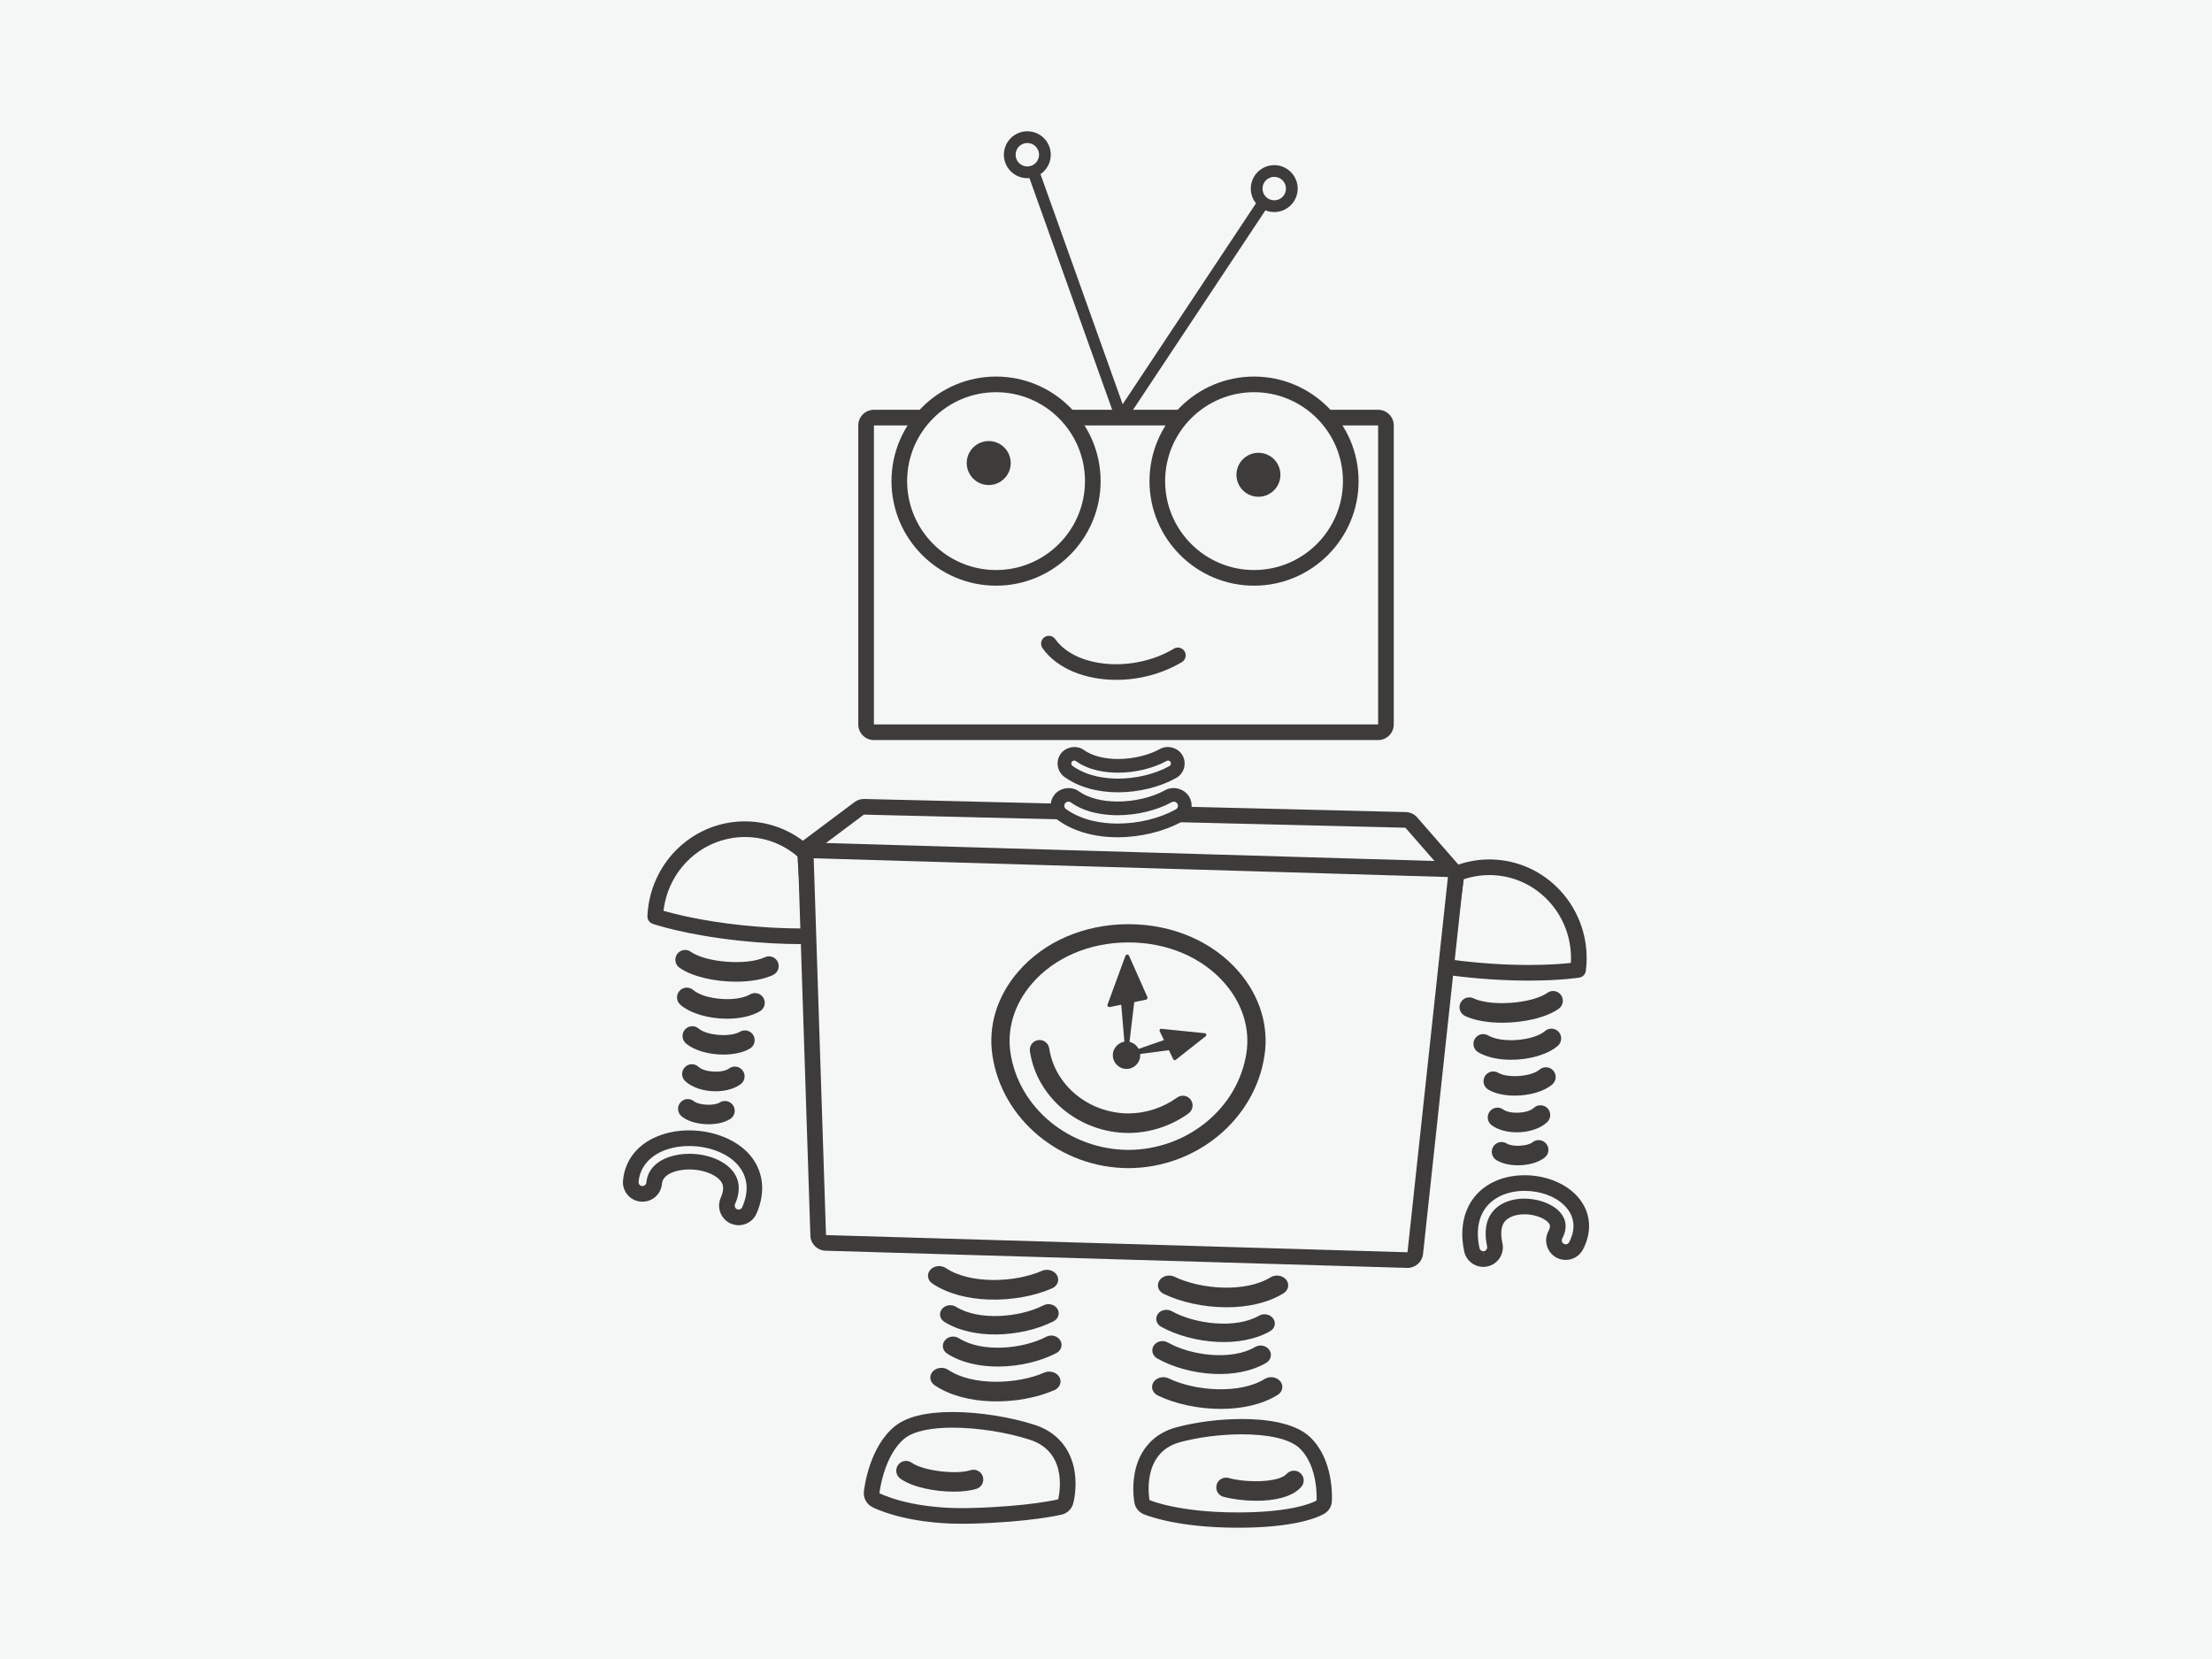 <?xml version="1.0" encoding="utf-8"?>
<!-- Generator: Adobe Illustrator 16.0.0, SVG Export Plug-In . SVG Version: 6.00 Build 0)  -->
<!DOCTYPE svg PUBLIC "-//W3C//DTD SVG 1.1//EN" "http://www.w3.org/Graphics/SVG/1.1/DTD/svg11.dtd">
<svg version="1.1" id="Layer_1" xmlns="http://www.w3.org/2000/svg" xmlns:xlink="http://www.w3.org/1999/xlink" x="0px" y="0px"
	 width="800px" height="600px" viewBox="0 0 800 600" enable-background="new 0 0 800 600" xml:space="preserve">
<rect fill="#F5F6F6" width="800" height="600"/>
<g>
	<g>
		<g>
			<path fill="#F5F6F6" d="M570.729,350.771c0.083-0.665,0.154-1.331,0.199-2.008c1.217-18.156-12.276-33.841-30.139-35.038
				c-17.86-1.195-33.323,12.554-34.538,30.707c-0.046,0.679-0.063,1.35-0.068,2.018c0,0,13.004,3.566,32.948,4.899
				C559.076,352.686,570.729,350.771,570.729,350.771z"/>
			<path fill="#3E3B3B" d="M552.885,354.649c-0.002,0-0.002,0-0.004,0c-4.496,0-9.186-0.159-13.938-0.479
				c-19.998-1.335-32.965-4.848-33.508-4.993c-1.237-0.343-2.091-1.471-2.079-2.752c0.006-0.724,0.025-1.454,0.076-2.189
				c1.308-19.52,18.051-34.628,37.546-33.332c19.39,1.3,34.089,18.366,32.771,38.048c-0.048,0.73-0.125,1.45-0.217,2.172
				c-0.154,1.24-1.109,2.232-2.346,2.438C570.917,353.606,564.423,354.649,552.885,354.649z M509.1,344.253
				c4.449,1.036,15.445,3.287,30.221,4.273c4.629,0.312,9.19,0.47,13.561,0.47c7.299,0,12.526-0.44,15.246-0.742
				c0.928-16.438-11.355-30.625-27.526-31.708C524.34,315.47,510.38,327.988,509.1,344.253z"/>
		</g>
		<g>
			<path fill="#F5F6F6" d="M531.384,364.251c7.288,3.457,23.519,2.482,30.312-2.31"/>
			<path fill="#3E3B3B" d="M543.294,369.884c-5.073,0-9.933-0.786-13.424-2.44c-1.764-0.837-2.516-2.942-1.679-4.706
				c0.836-1.762,2.943-2.519,4.708-1.68c6.417,3.041,21.171,1.938,26.758-2.003c1.597-1.128,3.801-0.742,4.927,0.851
				c1.125,1.594,0.744,3.8-0.853,4.926C559.104,368.096,550.959,369.884,543.294,369.884z"/>
		</g>
		<g>
			<path fill="#F5F6F6" d="M536.427,377.53c5.976,3.537,19.185,2.741,24.667-1.971"/>
			<path fill="#3E3B3B" d="M546.543,383.275c-4.482,0-8.82-0.873-11.917-2.704c-1.68-0.993-2.235-3.16-1.241-4.84
				c0.994-1.684,3.166-2.237,4.842-1.242c4.864,2.875,16.395,1.975,20.564-1.61c1.476-1.271,3.707-1.109,4.982,0.378
				c1.272,1.48,1.104,3.711-0.377,4.982C559.592,381.51,552.918,383.275,546.543,383.275z"/>
		</g>
		<g>
			<path fill="#F5F6F6" d="M540.071,391.035c4.608,2.728,14.801,2.118,19.027-1.518"/>
			<path fill="#3E3B3B" d="M547.847,396.25c-3.604,0-7.087-0.699-9.576-2.174c-1.679-0.99-2.234-3.16-1.241-4.84
				c0.996-1.686,3.165-2.236,4.843-1.24c3.454,2.042,11.966,1.382,14.922-1.158c1.477-1.275,3.71-1.105,4.982,0.373
				c1.273,1.48,1.106,3.711-0.374,4.986C558.342,394.831,552.976,396.25,547.847,396.25z"/>
		</g>
		<g>
			<path fill="#F5F6F6" d="M541.598,404.124c3.703,2.694,12.019,2.426,15.53-0.854"/>
			<path fill="#3E3B3B" d="M548.57,409.517c-3.378,0-6.703-0.828-9.051-2.534c-1.579-1.148-1.928-3.361-0.779-4.938
				c1.147-1.577,3.357-1.93,4.938-0.777c2.463,1.792,8.86,1.456,11.039-0.58c1.424-1.335,3.662-1.256,4.994,0.172
				c1.332,1.427,1.256,3.66-0.173,4.993C556.959,408.264,552.726,409.517,548.57,409.517z"/>
		</g>
		<g>
			<path fill="#F5F6F6" d="M543.059,416.562c3.19,2.008,10.369,1.778,13.415-0.695"/>
			<path fill="#3E3B3B" d="M548.983,421.443c-2.92,0-5.783-0.615-7.807-1.891c-1.651-1.038-2.149-3.22-1.11-4.873
				c1.039-1.65,3.218-2.152,4.875-1.106c2.029,1.273,7.507,1.009,9.306-0.449c1.513-1.234,3.74-0.999,4.971,0.515
				c1.23,1.516,0.999,3.742-0.517,4.973C556.409,420.471,552.651,421.443,548.983,421.443z"/>
		</g>
		<g>
			<g>
				<path fill="#F5F6F6" d="M536.459,451.117c-6.104-28.497,39.624-21.283,29.79-2.522"/>
				<path fill="#3E3B3B" d="M533.695,451.709c-1.934-9.028,0.793-16.322,7.484-20.005c7.73-4.257,19.41-2.808,25.507,3.166
					c4.177,4.093,4.931,9.572,2.067,15.039l-5.009-2.629c1.694-3.234,1.354-6.05-1.016-8.373
					c-4.314-4.226-13.283-5.296-18.822-2.251c-4.478,2.469-6.098,7.263-4.683,13.868L533.695,451.709z"/>
			</g>
			<g>
				<path fill="#F5F6F6" d="M536.311,455.354c-1.898-0.066-3.584-1.407-4.001-3.353c-2.073-9.679,0.913-17.528,8.188-21.535
					c8.229-4.534,20.674-2.978,27.178,3.397c4.654,4.559,5.502,10.648,2.329,16.702c-1.086,2.073-3.65,2.872-5.724,1.788
					c-2.076-1.091-2.877-3.65-1.788-5.729c1.411-2.688,1.17-4.821-0.753-6.701c-3.465-3.4-11.713-5.02-17.151-2.026
					c-3.933,2.164-5.272,6.31-3.982,12.33c0.49,2.291-0.971,4.546-3.261,5.036C536.998,455.337,536.651,455.365,536.311,455.354z"/>
				<path fill="#3E3B3B" d="M536.454,458.185c-0.029,0-0.205-0.004-0.234-0.004c-3.256-0.116-5.994-2.413-6.674-5.59
					c-2.318-10.82,1.267-20.02,9.589-24.603c3.505-1.93,7.739-2.953,12.25-2.953c7.092,0,13.921,2.547,18.271,6.809
					c5.523,5.415,6.592,12.904,2.854,20.036c-1.225,2.333-3.625,3.785-6.265,3.785c-1.136,0-2.268-0.279-3.276-0.806
					c-3.452-1.813-4.788-6.097-2.979-9.546c1.014-1.932,0.545-2.614-0.228-3.371c-1.676-1.643-5.154-2.791-8.457-2.791
					c-2.051,0-3.901,0.421-5.353,1.223c-1.753,0.964-3.927,2.973-2.581,9.26c0.395,1.846,0.048,3.736-0.979,5.321
					c-1.027,1.585-2.608,2.677-4.454,3.072C537.455,458.132,536.954,458.185,536.454,458.185z M551.385,430.693
					c-3.559,0-6.852,0.774-9.522,2.247c-6.196,3.414-8.607,9.972-6.787,18.468c0.136,0.638,0.684,1.097,1.333,1.121l0.046,2.828
					v-2.828c0.104,0,0.203-0.01,0.3-0.028c0.499-0.108,0.772-0.433,0.892-0.617s0.303-0.568,0.196-1.064
					c-1.969-9.194,1.841-13.449,5.383-15.401c2.285-1.255,5.079-1.92,8.08-1.92c4.812,0,9.686,1.729,12.416,4.405
					c1.971,1.927,3.795,5.236,1.277,10.035c-0.362,0.688-0.095,1.548,0.597,1.911c0.575,0.297,1.454,0.269,1.906-0.599
					c2.591-4.942,1.951-9.689-1.804-13.368C562.38,432.633,557.029,430.693,551.385,430.693z"/>
			</g>
		</g>
	</g>
	<g>
		<path fill="#F5F6F6" d="M236.974,331.436c0.03-0.671,0.075-1.339,0.144-2.012c1.915-18.097,17.897-31.24,35.696-29.358
			c17.805,1.884,30.682,18.076,28.767,36.171c-0.07,0.675-0.167,1.34-0.277,2c0,0-13.423,1.285-33.301-0.816
			C248.125,335.317,236.974,331.436,236.974,331.436z"/>
		<path fill="#3E3B3B" d="M290.265,341.454c-7.309,0-14.9-0.41-22.56-1.222c-19.974-2.112-31.193-5.965-31.662-6.127
			c-1.18-0.412-1.951-1.551-1.894-2.797c0.033-0.727,0.082-1.448,0.155-2.174c1.937-18.289,17.034-32.076,35.117-32.076
			c1.225,0,2.466,0.065,3.69,0.196c19.324,2.045,33.356,19.664,31.281,39.28c-0.075,0.726-0.18,1.451-0.301,2.169
			c-0.212,1.262-1.244,2.224-2.518,2.347C301.402,341.066,297.29,341.454,290.265,341.454z M239.966,329.401
			c4.035,1.166,13.862,3.677,28.334,5.21c7.462,0.788,14.853,1.186,21.965,1.186c3.779,0,6.699-0.117,8.54-0.222
			c1.536-16.372-10.187-30.994-26.289-32.698C256.186,301.182,241.856,313.13,239.966,329.401z"/>
	</g>
	<g>
		<path fill="#F5F6F6" d="M278.094,349.408c-7.29,3.458-23.518,2.481-30.311-2.307"/>
		<path fill="#3E3B3B" d="M266.187,355.039c-7.665,0-15.81-1.786-20.439-5.05c-1.597-1.126-1.978-3.331-0.852-4.926
			c1.122-1.598,3.332-1.979,4.923-0.852c5.591,3.941,20.348,5.045,26.76,2.004c1.764-0.837,3.874-0.086,4.708,1.68
			c0.836,1.763,0.084,3.869-1.678,4.706C276.119,354.256,271.258,355.039,266.187,355.039z"/>
	</g>
	<g>
		<path fill="#F5F6F6" d="M273.049,362.688c-5.976,3.533-19.185,2.742-24.665-1.97"/>
		<path fill="#3E3B3B" d="M262.933,368.434c-6.377,0-13.047-1.766-16.853-5.036c-1.48-1.273-1.648-3.502-0.375-4.982
			c1.275-1.483,3.501-1.649,4.984-0.378c4.164,3.58,15.692,4.484,20.562,1.607c1.678-0.986,3.847-0.438,4.841,1.245
			c0.994,1.68,0.438,3.847-1.244,4.842C271.752,367.561,267.415,368.434,262.933,368.434z"/>
	</g>
	<g>
		<path fill="#F5F6F6" d="M269.407,376.191c-4.611,2.729-14.8,2.118-19.03-1.516"/>
		<path fill="#3E3B3B" d="M261.631,381.403c-5.129,0-10.494-1.415-13.557-4.048c-1.48-1.271-1.649-3.504-0.376-4.982
			c1.271-1.479,3.506-1.653,4.983-0.378c2.96,2.541,11.47,3.197,14.926,1.155c1.675-0.995,3.847-0.438,4.842,1.24
			c0.994,1.68,0.438,3.849-1.241,4.842C268.72,380.706,265.233,381.403,261.631,381.403z"/>
	</g>
	<g>
		<path fill="#F5F6F6" d="M265.76,389.277c-3.705,2.695-12.018,2.426-15.529-0.853"/>
		<path fill="#3E3B3B" d="M258.788,394.673c-4.156,0-8.388-1.253-10.969-3.664c-1.427-1.333-1.503-3.566-0.171-4.995
			c1.333-1.424,3.569-1.508,4.994-0.173c2.18,2.036,8.58,2.368,11.039,0.58c1.58-1.15,3.788-0.802,4.938,0.779
			c1.147,1.579,0.798,3.788-0.78,4.936C265.49,393.845,262.164,394.673,258.788,394.673z"/>
	</g>
	<g>
		<path fill="#F5F6F6" d="M262.179,401.721c-3.19,2.003-10.372,1.773-13.415-0.695"/>
		<path fill="#3E3B3B" d="M256.255,406.599c-3.669,0-7.426-0.97-9.717-2.829c-1.516-1.23-1.747-3.458-0.517-4.969
			c1.229-1.518,3.455-1.749,4.971-0.519c1.796,1.46,7.281,1.727,9.307,0.444c1.654-1.033,3.835-0.539,4.874,1.113
			c1.038,1.653,0.54,3.835-1.112,4.875C262.037,405.983,259.173,406.599,256.255,406.599z"/>
	</g>
	<g>
		<g>
			<path fill="#F5F6F6" d="M301.479,422.922c-1.456-0.046-2.639-1.184-2.739-2.634l-7.572-111.672
				c-0.063-0.955,0.358-1.88,1.125-2.452l18.437-13.809c0.491-0.366,1.087-0.565,1.696-0.565c0.022,0,195.93,4.737,195.93,4.737
				c0.792,0.019,1.541,0.369,2.062,0.967l15.504,17.754c0.531,0.613,0.775,1.425,0.671,2.229l-14.349,109.136
				c-0.186,1.409-1.389,2.461-2.802,2.461C509.414,429.073,301.479,422.922,301.479,422.922z"/>
		</g>
		<g>
			<path fill="#3E3B3B" d="M312.426,294.617l195.862,4.737l15.503,17.759l-14.349,109.135l-207.881-6.153l-7.572-111.67
				L312.426,294.617 M312.426,288.962c-1.222,0-2.411,0.394-3.39,1.129L290.6,303.898c-1.536,1.152-2.384,2.998-2.253,4.909
				l7.575,111.67c0.196,2.903,2.563,5.182,5.473,5.27l207.881,6.147c0.056,0.006,0.111,0.006,0.167,0.006
				c2.829,0,5.231-2.098,5.604-4.919l14.352-109.133c0.211-1.612-0.28-3.234-1.347-4.456l-15.502-17.758
				c-1.042-1.195-2.539-1.896-4.124-1.936l-195.863-4.737C312.518,288.962,312.47,288.962,312.426,288.962L312.426,288.962z"/>
		</g>
	</g>
	<g>
		<g>
			<path fill="#F5F6F6" d="M298.654,449.507c-1.491-0.043-2.694-1.238-2.741-2.733l-4.457-136.278
				c-0.025-0.779,0.275-1.538,0.824-2.088c0.532-0.533,1.252-0.83,2.003-0.83c0.028,0,229.464,6.785,229.464,6.785
				c0.786,0.022,1.529,0.377,2.047,0.97c0.519,0.593,0.767,1.374,0.68,2.159l-14.62,135.715c-0.156,1.439-1.373,2.524-2.811,2.524
				C509.015,455.73,298.654,449.507,298.654,449.507z"/>
		</g>
		<g>
			<path fill="#3E3B3B" d="M294.283,310.404l229.38,6.783L509.04,452.905l-210.303-6.224L294.283,310.404 M294.283,304.749
				c-1.5,0-2.941,0.595-4.004,1.661c-1.101,1.105-1.7,2.616-1.646,4.177l4.454,136.281c0.097,2.985,2.5,5.376,5.485,5.465
				l210.302,6.219c0.059,0.007,0.113,0.007,0.17,0.007c2.876,0,5.311-2.17,5.621-5.051l14.623-135.715
				c0.165-1.566-0.328-3.132-1.361-4.32c-1.036-1.189-2.52-1.891-4.096-1.938l-229.38-6.785
				C294.394,304.749,294.338,304.749,294.283,304.749L294.283,304.749z"/>
		</g>
	</g>
	<g>
		<g>
			<path fill="#F5F6F6" d="M316.062,264.826c-1.561,0-2.827-1.266-2.827-2.827V153.856c0-1.561,1.267-2.826,2.827-2.826h182.356
				c1.561,0,2.827,1.265,2.827,2.826V262c0,1.561-1.267,2.827-2.827,2.827H316.062z"/>
		</g>
		<g>
			<path fill="#3E3B3B" d="M498.419,153.856V262H316.062V153.856H498.419 M498.419,148.202H316.062
				c-3.124,0-5.654,2.532-5.654,5.654V262c0,3.123,2.531,5.653,5.654,5.653h182.356c3.124,0,5.654-2.53,5.654-5.653V153.856
				C504.073,150.733,501.543,148.202,498.419,148.202L498.419,148.202z"/>
		</g>
	</g>
	<g>
		<circle fill="#F5F6F6" cx="360.238" cy="174.001" r="34.988"/>
		<path fill="#3E3B3B" d="M360.239,211.816c-20.852,0-37.816-16.964-37.816-37.815c0-20.851,16.964-37.813,37.816-37.813
			c20.851,0,37.813,16.963,37.813,37.813C398.052,194.853,381.09,211.816,360.239,211.816z M360.239,141.842
			c-17.734,0-32.162,14.426-32.162,32.159c0,17.733,14.428,32.161,32.162,32.161c17.733,0,32.16-14.428,32.16-32.161
			C392.399,156.269,377.972,141.842,360.239,141.842z"/>
	</g>
	<circle fill="#F5F6F6" cx="453.541" cy="174.001" r="34.986"/>
	<path fill="#3E3B3B" d="M453.541,211.816c-20.851,0-37.813-16.964-37.813-37.815c0-20.851,16.963-37.813,37.813-37.813
		s37.812,16.963,37.812,37.813C491.354,194.853,474.392,211.816,453.541,211.816z M453.541,141.842
		c-17.733,0-32.158,14.426-32.158,32.159c0,17.733,14.425,32.161,32.158,32.161s32.159-14.428,32.159-32.161
		C485.7,156.269,471.274,141.842,453.541,141.842z"/>
	<g>
		<circle fill="#3E3B3B" cx="357.587" cy="167.467" r="7.952"/>
	</g>
	<g>
		<circle fill="#3E3B3B" cx="455.132" cy="171.709" r="7.952"/>
	</g>
	<g>
		<path fill="#3E3B3B" d="M405.121,152.091c-0.87,0-1.688-0.542-1.997-1.408l-31.805-89.057c-0.394-1.103,0.181-2.317,1.283-2.71
			c1.097-0.395,2.317,0.182,2.71,1.283l31.805,89.056c0.395,1.104-0.181,2.317-1.282,2.711
			C405.599,152.051,405.357,152.091,405.121,152.091z"/>
	</g>
	<g>
		<path fill="#3E3B3B" d="M406.189,151.906c-0.403,0-0.811-0.113-1.171-0.354c-0.976-0.647-1.242-1.963-0.595-2.939l52.29-78.795
			c0.649-0.977,1.964-1.243,2.938-0.595c0.976,0.648,1.242,1.964,0.595,2.94l-52.29,78.794
			C407.549,151.573,406.876,151.906,406.189,151.906z"/>
	</g>
	<g>
		<circle fill="#F5F6F6" cx="371.548" cy="55.958" r="6.361"/>
		<path fill="#3E3B3B" d="M371.548,64.439c-4.677,0-8.481-3.805-8.481-8.482c0-4.676,3.804-8.479,8.481-8.479
			c4.677,0,8.48,3.804,8.48,8.479C380.028,60.635,376.225,64.439,371.548,64.439z M371.548,51.719c-2.338,0-4.241,1.901-4.241,4.239
			c0,2.338,1.903,4.241,4.241,4.241c2.338,0,4.241-1.903,4.241-4.241C375.789,53.62,373.886,51.719,371.548,51.719z"/>
	</g>
	<g>
		<circle fill="#F5F6F6" cx="460.847" cy="68.21" r="6.361"/>
		<path fill="#3E3B3B" d="M460.848,76.692c-4.678,0-8.481-3.806-8.481-8.482c0-4.677,3.804-8.481,8.481-8.481
			c4.676,0,8.48,3.804,8.48,8.481C469.328,72.887,465.523,76.692,460.848,76.692z M460.848,63.969c-2.338,0-4.241,1.902-4.241,4.241
			c0,2.339,1.903,4.241,4.241,4.241s4.24-1.902,4.24-4.241C465.088,65.872,463.186,63.969,460.848,63.969z"/>
	</g>
	<g>
		<path fill="#3E3B3B" d="M403.74,245.877c-11.068,0-21.37-3.957-26.698-11.454c-0.905-1.272-0.605-3.038,0.667-3.943
			c1.275-0.906,3.038-0.608,3.942,0.667c7.477,10.521,28.322,12.198,42.89,3.455c1.339-0.809,3.077-0.37,3.879,0.969
			c0.804,1.338,0.371,3.076-0.968,3.879C420.222,243.788,411.778,245.877,403.74,245.877z"/>
	</g>
	<g>
		<g>
			<path fill="#F5F6F6" d="M404.358,284.074c-6.501,0-12.936-1.519-17.905-5.061c-1.588-1.134-1.957-3.341-0.826-4.93
				c1.134-1.59,3.343-1.958,4.931-0.827c7.8,5.563,21.894,4.382,30.159-0.21c1.707-0.95,3.858-0.333,4.806,1.372
				c0.947,1.707,0.332,3.858-1.372,4.806C418.735,282.233,411.509,284.074,404.358,284.074z"/>
			<path fill="#3E3B3B" d="M404.358,286.549c-7.585,0-14.274-1.91-19.341-5.521c-2.695-1.924-3.325-5.682-1.407-8.38
				c1.856-2.602,5.779-3.264,8.382-1.407c2.95,2.104,7.335,3.263,12.347,3.263c5.424,0,11.096-1.354,15.175-3.621
				c2.801-1.561,6.614-0.462,8.17,2.331c1.608,2.897,0.563,6.564-2.331,8.17C419.449,284.667,411.798,286.549,404.358,286.549z
				 M388.508,275.074c-0.165,0-0.581,0.043-0.867,0.445c-0.338,0.476-0.228,1.142,0.249,1.481c5.335,3.8,11.9,4.599,16.468,4.599
				c6.624,0,13.4-1.652,18.591-4.538c0.511-0.284,0.695-0.931,0.41-1.442c-0.356-0.641-1.01-0.648-1.44-0.411
				c-4.781,2.658-11.354,4.244-17.579,4.244c-4.268,0-10.374-0.726-15.219-4.181C388.894,275.109,388.662,275.074,388.508,275.074z"
				/>
		</g>
	</g>
	<g>
		<g>
			<path fill="#F5F6F6" d="M404.22,300.332c-7.298,0-14.529-1.707-20.108-5.687c-1.785-1.271-2.2-3.75-0.929-5.538
				c1.275-1.785,3.753-2.198,5.538-0.926c8.761,6.247,24.591,4.922,33.876-0.238c1.917-1.064,4.335-0.373,5.398,1.544
				c1.064,1.914,0.371,4.331-1.544,5.396C420.37,298.262,412.255,300.332,404.22,300.332z"/>
			<path fill="#3E3B3B" d="M404.22,302.808c-8.458,0-15.908-2.127-21.545-6.148c-2.891-2.062-3.567-6.092-1.507-8.988
				c1.994-2.789,6.195-3.498,8.988-1.505c3.364,2.4,8.352,3.719,14.044,3.719c6.141,0,12.568-1.535,17.194-4.104
				c3.012-1.677,7.097-0.49,8.762,2.503c1.725,3.104,0.604,7.034-2.503,8.761C421.064,300.706,412.521,302.808,404.22,302.808z
				 M386.417,289.916c-0.491,0-0.937,0.229-1.221,0.629c-0.477,0.668-0.32,1.604,0.351,2.084c6.058,4.32,13.498,5.227,18.673,5.227
				c7.488,0,15.153-1.87,21.03-5.135c0.349-0.194,0.603-0.513,0.711-0.898c0.111-0.382,0.064-0.787-0.128-1.134
				c-0.387-0.695-1.324-0.975-2.037-0.584c-5.325,2.96-12.651,4.729-19.596,4.729c-4.749,0-11.54-0.804-16.915-4.637
				C386.962,289.966,386.635,289.916,386.417,289.916z"/>
		</g>
	</g>
	<g>
		<g>
			<path fill="#3E3B3B" d="M357.606,469.994c-7.461-0.254-14.804-2.028-20.388-5.769c-1.788-1.193-2.134-3.418-0.779-4.96
				c1.355-1.544,3.906-1.821,5.691-0.63c8.767,5.871,24.997,5.25,34.653,0.993c1.992-0.882,4.443-0.185,5.474,1.556
				c1.028,1.747,0.247,3.874-1.746,4.752C374.189,468.731,365.824,470.279,357.606,469.994z"/>
		</g>
	</g>
	<g>
		<g>
			<path fill="#3E3B3B" d="M358.455,506.804c-7.464-0.26-14.806-2.034-20.391-5.774c-1.785-1.191-2.134-3.414-0.776-4.954
				c1.355-1.546,3.902-1.827,5.69-0.631c8.767,5.868,24.997,5.249,34.651,0.988c1.996-0.88,4.445-0.181,5.477,1.562
				c1.028,1.745,0.247,3.867-1.746,4.749C375.037,505.535,366.673,507.087,358.455,506.804z"/>
		</g>
	</g>
	<g>
		<g>
			<path fill="#3E3B3B" d="M360.35,482.622c-6.804,0.071-13.559-1.28-18.797-4.547c-1.674-1.046-2.082-3.108-0.912-4.611
				c1.172-1.505,3.479-1.872,5.153-0.826c8.223,5.122,22.965,3.863,31.577-0.535c1.776-0.904,4.035-0.353,5.044,1.234
				c1.012,1.591,0.388,3.613-1.389,4.521C375.386,480.737,367.839,482.544,360.35,482.622z"/>
		</g>
	</g>
	<g>
		<g>
			<path fill="#3E3B3B" d="M361.373,494.228c-6.805,0.074-13.556-1.312-18.794-4.66c-1.677-1.066-2.084-3.181-0.915-4.717
				c1.169-1.542,3.476-1.917,5.152-0.849c8.223,5.249,22.965,3.964,31.574-0.537c1.779-0.932,4.038-0.361,5.047,1.267
				c1.009,1.626,0.389,3.699-1.388,4.624C376.409,492.307,368.862,494.152,361.373,494.228z"/>
		</g>
	</g>
	<g>
		<g>
			<path fill="#F5F6F6" d="M348.042,548.265c-20.316,0-30.879-5.504-31.317-5.739c-1.022-0.546-1.61-1.661-1.48-2.808
				c0.066-0.611,1.763-14.981,10.219-21.736c3.722-2.971,10.135-4.48,19.063-4.48c9.183,0,20.225,1.727,28.816,4.505
				c13.634,4.415,13.864,18.273,12.076,24.986c-0.266,1.001-1.056,1.774-2.059,2.024c-0.449,0.104-11.214,2.688-32.495,3.215
				c-0.961,0.022-1.901,0.033-2.821,0.033H348.042z"/>
		</g>
		<g>
			<path fill="#3E3B3B" d="M344.527,516.327c9.183,0,19.822,1.743,27.946,4.372c14.687,4.751,10.214,21.567,10.214,21.567
				s-10.671,2.614-31.891,3.138c-0.939,0.022-1.854,0.034-2.755,0.034c-19.842,0-29.986-5.409-29.986-5.409
				s1.535-13.738,9.171-19.839C330.641,517.467,337.107,516.327,344.527,516.327 M344.527,510.672
				c-9.584,0-16.59,1.716-20.829,5.102c-9.202,7.354-11.081,21.982-11.264,23.627c-0.257,2.3,0.915,4.529,2.96,5.618
				c0.465,0.248,11.632,6.073,32.647,6.073c0.953,0,1.929-0.01,2.896-0.032c21.583-0.535,32.633-3.185,33.096-3.3
				c2.006-0.492,3.586-2.04,4.119-4.041c0.146-0.542,1.394-5.502,0.529-11.291c-1.261-8.422-6.399-14.499-14.468-17.109
				C365.359,512.453,353.984,510.672,344.527,510.672L344.527,510.672z"/>
		</g>
	</g>
	<g>
		<g>
			<g>
				<path fill="#3E3B3B" d="M443.619,472.793c7.466,0,14.866-1.52,20.576-5.061c1.826-1.13,2.25-3.336,0.95-4.928
					c-1.302-1.591-3.839-1.958-5.668-0.826c-8.963,5.56-25.163,4.382-34.665-0.213c-1.959-0.947-4.434-0.33-5.523,1.374
					c-1.089,1.708-0.382,3.858,1.577,4.806C427.091,470.956,435.398,472.793,443.619,472.793z"/>
			</g>
		</g>
		<g>
			<g>
				<path fill="#3E3B3B" d="M441.498,509.552c7.467,0,14.867-1.52,20.577-5.062c1.825-1.137,2.25-3.343,0.95-4.928
					c-1.302-1.591-3.839-1.963-5.668-0.826c-8.963,5.561-25.16,4.38-34.665-0.214c-1.962-0.947-4.435-0.334-5.524,1.372
					c-1.089,1.708-0.381,3.861,1.577,4.807C424.971,507.71,433.277,509.552,441.498,509.552z"/>
			</g>
		</g>
		<g>
			<g>
				<path fill="#3E3B3B" d="M440.442,485.32c6.796,0.306,13.592-0.814,18.941-3.896c1.708-0.986,2.187-3.034,1.07-4.576
					c-1.118-1.542-3.41-1.991-5.122-1.005c-8.394,4.839-23.086,3.065-31.538-1.624c-1.747-0.971-4.02-0.494-5.084,1.058
					c-1.063,1.553-0.512,3.599,1.23,4.564C425.479,482.915,432.959,484.984,440.442,485.32z"/>
			</g>
		</g>
		<g>
			<g>
				<path fill="#3E3B3B" d="M439.018,496.884c6.796,0.305,13.595-0.846,18.943-4.007c1.714-1.014,2.193-3.109,1.079-4.688
					c-1.116-1.577-3.409-2.037-5.121-1.021c-8.399,4.96-23.092,3.164-31.54-1.631c-1.743-0.992-4.019-0.502-5.088,1.089
					c-1.063,1.592-0.513,3.684,1.23,4.676C424.055,494.439,431.535,496.547,439.018,496.884z"/>
			</g>
		</g>
		<g>
			<g>
				<path fill="#F5F6F6" d="M447.669,549.755c-22.058,0-32.606-4.511-33.048-4.699c-0.831-0.369-1.433-1.118-1.604-2.012
					c-1.305-6.77-0.265-20.522,13.005-24.125c6.909-1.874,15.335-2.949,23.115-2.949c7.583,0,17.684,0.997,22.735,5.763
					c7.792,7.343,7.087,20.549,7.052,21.11c-0.053,0.888-0.532,1.693-1.286,2.167c-0.696,0.441-7.342,4.297-26.397,4.709
					C450.019,549.745,448.827,549.755,447.669,549.755z"/>
			</g>
			<g>
				<path fill="#3E3B3B" d="M449.137,518.736c8.95,0,17.093,1.475,20.84,5.01c6.938,6.537,6.187,18.927,6.187,18.927
					s-6.142,3.873-24.98,4.277c-1.203,0.028-2.376,0.041-3.514,0.041c-21.73,0-31.936-4.469-31.936-4.469
					s-3.287-17.054,11.011-20.936C433.321,519.807,441.521,518.736,449.137,518.736 M449.137,513.204L449.137,513.204
					c-8.013,0-16.702,1.109-23.838,3.045c-7.887,2.143-13.157,7.878-14.843,16.158c-1.149,5.658-0.261,10.614-0.155,11.163
					c0.344,1.784,1.547,3.285,3.213,4.018c0.46,0.201,11.527,4.934,34.155,4.934c1.193,0,2.413-0.015,3.633-0.039
					c19.391-0.418,26.571-4.345,27.813-5.133c1.504-0.947,2.461-2.562,2.568-4.343c0.092-1.534,0.66-15.207-7.912-23.286
					C468.059,514.334,457.223,513.204,449.137,513.204L449.137,513.204z"/>
			</g>
		</g>
	</g>
	<g>
		<g>
			<path fill="#F5F6F6" d="M267.138,436.051c9.822-22.31-32.982-27.493-34.781-8.512"/>
			<path fill="#3E3B3B" d="M269.725,437.189l-5.175-2.278c1.934-4.391,1.569-8.094-1.084-11.003
				c-4.225-4.635-13.816-6.533-20.938-4.163c-3.105,1.04-6.904,3.278-7.357,8.059l-5.629-0.531
				c0.569-6.006,4.649-10.704,11.194-12.892c9.333-3.108,21.15-0.601,26.91,5.719C271.822,424.681,272.561,430.75,269.725,437.189z"
				/>
		</g>
		<g>
			<path fill="#F5F6F6" d="M266.628,440.261c-0.405-0.051-0.807-0.155-1.201-0.328c-2.142-0.947-3.115-3.451-2.172-5.592
				c1.712-3.886,1.441-6.986-0.832-9.479c-3.892-4.27-12.794-5.998-19.446-3.775c-2.708,0.906-6.014,2.828-6.397,6.852
				c-0.222,2.333-2.29,4.045-4.623,3.824c-2.361-0.205-4.042-2.289-3.822-4.622c0.623-6.587,5.055-11.726,12.153-14.096
				c9.817-3.283,22.292-0.601,28.404,6.103c4.575,5.021,5.399,11.629,2.325,18.615C270.248,439.513,268.435,440.482,266.628,440.261
				z"/>
			<path fill="#3E3B3B" d="M267.139,443.117c-0.284,0-0.57-0.017-0.855-0.049c-0.69-0.086-1.358-0.269-1.987-0.544
				c-3.574-1.583-5.196-5.762-3.63-9.323c1.589-3.605,0.723-5.278-0.333-6.435c-2.084-2.289-6.515-3.822-11.024-3.822
				c-1.938,0-3.819,0.284-5.436,0.824c-4.19,1.4-4.406,3.687-4.478,4.438c-0.368,3.873-3.755,6.715-7.705,6.373
				c-1.857-0.164-3.556-1.048-4.761-2.494c-1.216-1.455-1.787-3.308-1.608-5.21c0.733-7.751,5.863-13.771,14.072-16.512
				c3.063-1.027,6.377-1.546,9.846-1.546c8.55,0,16.805,3.228,21.543,8.424c5.294,5.81,6.324,13.704,2.823,21.658
				C272.479,441.463,269.939,443.117,267.139,443.117z M249.309,417.286c6.189,0,12.015,2.174,15.204,5.67
				c2.107,2.312,4.045,6.363,1.329,12.523c-0.313,0.711,0.014,1.552,0.729,1.868c0.119,0.053,0.255,0.088,0.403,0.108l0.165,0.008
				c0.56,0,1.065-0.33,1.29-0.843c2.634-5.985,2.002-11.37-1.827-15.57c-3.7-4.058-10.353-6.578-17.364-6.578
				c-2.859,0-5.568,0.421-8.053,1.249c-5.991,2.006-9.722,6.263-10.235,11.685c-0.036,0.39,0.077,0.767,0.323,1.058
				c0.164,0.197,0.458,0.441,0.93,0.482c0.005,0,0.014,0,0.021,0c0.88,0,1.473-0.548,1.542-1.275
				c0.41-4.319,3.363-7.608,8.313-9.265C244.301,417.664,246.731,417.286,249.309,417.286z"/>
		</g>
	</g>
	<g>
		<g>
			<g>
				<path fill="#F5F6F6" d="M454.06,381.252c-3.343,22.339-23.855,37.841-45.933,37.927c-22.079-0.086-42.591-15.588-45.937-37.927
					c-3.364-22.238,17.134-43.719,45.937-43.708C436.931,337.533,457.424,359.014,454.06,381.252z"/>
			</g>
			<g>
				<path fill="#3E3B3B" d="M408.127,422.477c-0.004,0-0.008,0-0.012,0c-24.578-0.095-45.724-17.608-49.187-40.736
					c-1.618-10.69,1.674-21.447,9.27-30.277c9.411-10.941,23.957-17.219,39.907-17.219c15.994,0,30.538,6.277,39.946,17.213
					c7.596,8.834,10.889,19.589,9.269,30.289c-3.459,23.122-24.603,40.636-49.181,40.73
					C408.137,422.477,408.132,422.477,408.127,422.477z M408.15,340.841c-14.071,0-26.794,5.438-34.949,14.925
					c-6.324,7.349-9.076,16.228-7.75,24.994c2.986,19.938,21.331,35.032,42.676,35.12c21.345-0.088,39.688-15.183,42.67-35.116
					c1.327-8.774-1.424-17.651-7.746-25.003C434.896,346.279,422.176,340.841,408.15,340.841z"/>
			</g>
		</g>
		<g>
			<g>
				<path fill="#F5F6F6" d="M440.278,380.385c-2.339,15.635-16.695,26.489-32.151,26.549c-15.454-0.06-29.814-10.914-32.156-26.549
					c-2.355-15.568,11.993-30.605,32.156-30.595C428.289,349.779,442.635,364.816,440.278,380.385z"/>
			</g>
			<g>
				<path fill="#3E3B3B" d="M408.14,409.759c-17.83-0.065-33.15-12.775-35.664-29.557c-0.29-1.932,1.041-3.73,2.971-4.02
					c1.928-0.315,3.731,1.042,4.02,2.972c2,13.365,14.329,23.48,28.675,23.536c6.236-0.022,12.488-2.061,17.573-5.741
					c1.583-1.143,3.791-0.79,4.936,0.789c1.145,1.583,0.79,3.792-0.791,4.936C423.584,407.216,415.87,409.73,408.14,409.759z"/>
			</g>
		</g>
		<g>
			<circle fill="#3E3B3B" cx="407.421" cy="381.642" r="4.947"/>
		</g>
		<g>
			<g>
				<polygon fill="#3E3B3B" points="405.123,358.742 407.421,385.88 410.781,357.683 				"/>
			</g>
			<g>
				<g>
					<path fill="#3E3B3B" d="M401.237,363.869c-0.103,0-0.203-0.045-0.269-0.123c-0.083-0.097-0.108-0.231-0.063-0.354l6.45-17.58
						c0.05-0.137,0.177-0.228,0.319-0.229c0.005-0.004,0.009-0.004,0.014-0.004c0.139,0,0.266,0.084,0.324,0.211l6.626,14.931
						c0.042,0.101,0.039,0.211-0.01,0.308c-0.048,0.096-0.14,0.164-0.244,0.187l-13.076,2.649
						C401.285,363.869,401.26,363.869,401.237,363.869z"/>
				</g>
				<g>
					<path fill="#3E3B3B" d="M407.688,345.933l6.627,14.931l-13.077,2.651L407.688,345.933 M407.688,345.226
						c-0.009,0-0.018,0-0.025,0c-0.288,0.01-0.539,0.194-0.638,0.463l-6.452,17.584c-0.09,0.242-0.039,0.507,0.127,0.703
						c0.135,0.16,0.333,0.248,0.538,0.248c0.044,0,0.093-0.006,0.139-0.017l13.076-2.651c0.21-0.041,0.391-0.176,0.491-0.364
						c0.097-0.193,0.103-0.417,0.017-0.613l-6.628-14.931C408.22,345.392,407.965,345.226,407.688,345.226L407.688,345.226z"/>
				</g>
			</g>
		</g>
		<g>
			<g>
				<polygon fill="#3E3B3B" points="424.675,374.86 402.934,382.427 426.725,379.271 				"/>
			</g>
			<g>
				<g>
					<path fill="#3E3B3B" d="M424.863,383.128c-0.021,0-0.047-0.002-0.066-0.008c-0.089-0.017-0.164-0.078-0.205-0.16l-4.906-10.15
						c-0.051-0.101-0.039-0.215,0.022-0.304c0.055-0.078,0.149-0.129,0.243-0.129c0.012,0,15.779,1.604,15.779,1.604
						c0.123,0.01,0.223,0.092,0.255,0.209c0.036,0.117-0.005,0.244-0.1,0.32l-10.839,8.555
						C424.993,383.107,424.927,383.128,424.863,383.128z"/>
				</g>
				<g>
					<path fill="#3E3B3B" d="M419.951,372.677l15.748,1.599l-10.836,8.558L419.951,372.677 M419.951,372.082
						c-0.193,0-0.376,0.094-0.487,0.252c-0.125,0.176-0.145,0.41-0.05,0.603l4.911,10.156c0.077,0.16,0.228,0.279,0.401,0.322
						c0.045,0.009,0.09,0.013,0.137,0.013c0.132,0,0.264-0.043,0.368-0.13l10.84-8.555c0.188-0.147,0.272-0.399,0.202-0.636
						c-0.068-0.233-0.271-0.401-0.513-0.427l-15.748-1.597C419.993,372.082,419.974,372.082,419.951,372.082L419.951,372.082z"/>
				</g>
			</g>
		</g>
	</g>
	<g>
		<path fill="#F5F6F6" d="M352.085,535.088c-6.247,1.971-19.34,0.438-24.41-3.197"/>
		<path fill="#3E3B3B" d="M344.937,539.476c-6.874,0-14.974-1.595-19.321-4.714c-1.587-1.137-1.95-3.345-0.812-4.93
			c1.139-1.587,3.346-1.956,4.931-0.814c4.005,2.875,15.945,4.389,21.287,2.701c1.863-0.583,3.849,0.446,4.434,2.305
			c0.587,1.864-0.447,3.847-2.308,4.436C350.992,539.138,348.093,539.476,344.937,539.476z"/>
	</g>
	<g>
		<path fill="#F5F6F6" d="M467.967,535.424c-4.528,4.977-18.312,4.271-24.553,2.508"/>
		<path fill="#3E3B3B" d="M454.466,542.769c-4.977,0-9.629-0.763-12.013-1.435c-1.88-0.531-2.972-2.485-2.441-4.364
			c0.531-1.876,2.48-2.976,4.361-2.438c6.168,1.74,18.021,1.771,20.98-1.487c1.312-1.445,3.549-1.552,4.992-0.235
			c1.443,1.314,1.548,3.55,0.235,4.993C467.098,541.633,460.542,542.769,454.466,542.769z"/>
	</g>
</g>
</svg>
